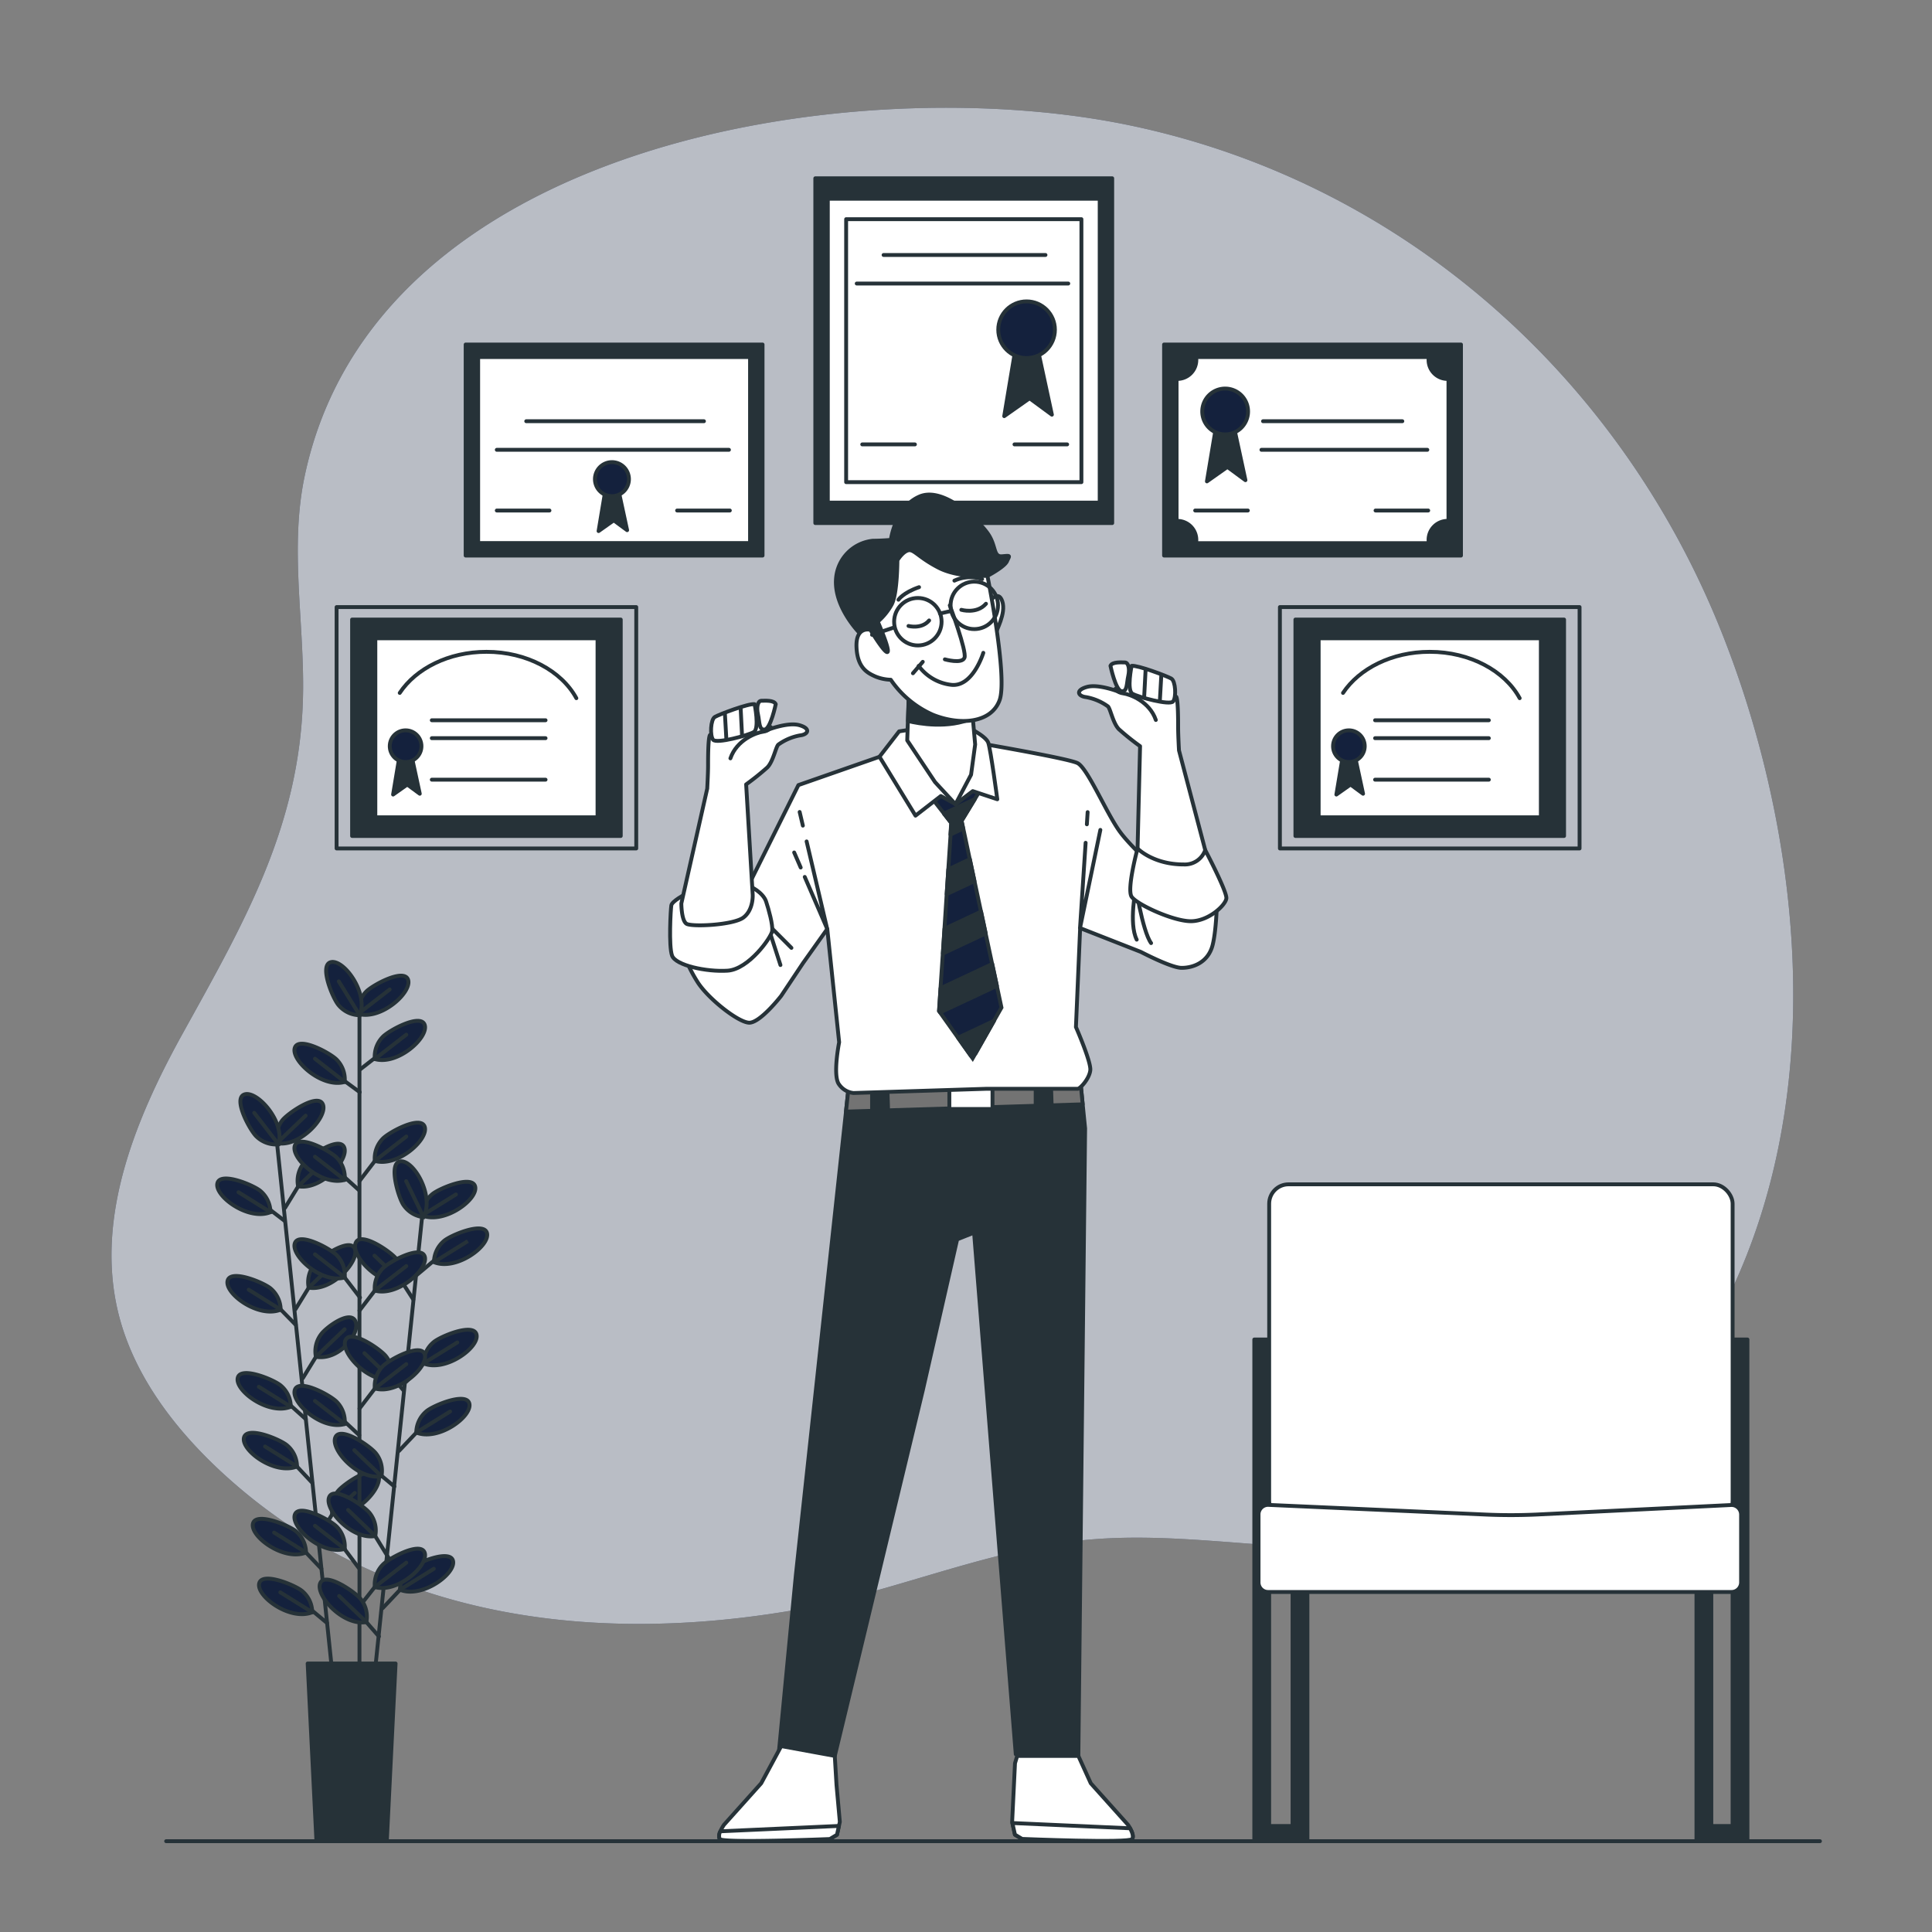 <svg class="animated" id="freepik_stories-feeling-proud" xmlns="http://www.w3.org/2000/svg" viewBox="0 0 500 500" version="1.1" xmlns:xlink="http://www.w3.org/1999/xlink" xmlns:svgjs="http://svgjs.com/svgjs"><rect x="0" y="0" width="500" height="500" fill="#808080" stroke="none"/><g id="freepik--background-simple--inject-133" class="animable" style="transform-origin: 246.472px 224.078px;"><path d="M455.2,192.7a264.57,264.57,0,0,0-9.75-29.33C418.75,96.51,361.51,46.07,290.2,32,219.32,18.1,96.69,37.23,78.79,123.51c-3.71,17.86-.25,36.34-.34,54.58-.18,34.71-15,60.17-31.19,89.42-12.17,22-22.53,47.3-16.76,71.79,3.75,15.89,14,29.56,25.87,40.76,40.24,37.9,94.13,45.66,147,37,25-4.1,49.45-15.05,74.22-18.15,31.72-4,63.75,6.22,95.33-.7,30.32-6.64,56-28.72,70.94-55.91C468.75,297,468.33,241.48,455.2,192.7Z" style="fill: rgb(20, 33, 61); transform-origin: 246.472px 224.078px;" id="elmgwrqxu1q9" class="animable"></path><g id="el0r21n8ka7on"><path d="M455.2,192.7a264.57,264.57,0,0,0-9.75-29.33C418.75,96.51,361.51,46.07,290.2,32,219.32,18.1,96.69,37.23,78.79,123.51c-3.71,17.86-.25,36.34-.34,54.58-.18,34.71-15,60.17-31.19,89.42-12.17,22-22.53,47.3-16.76,71.79,3.75,15.89,14,29.56,25.87,40.76,40.24,37.9,94.13,45.66,147,37,25-4.1,49.45-15.05,74.22-18.15,31.72-4,63.75,6.22,95.33-.7,30.32-6.64,56-28.72,70.94-55.91C468.75,297,468.33,241.48,455.2,192.7Z" style="fill: rgb(255, 255, 255); opacity: 0.7; transform-origin: 246.472px 224.078px;" class="animable"></path></g></g><g id="freepik--Diplomas--inject-133" class="animable" style="transform-origin: 247.95px 132.86px;"><rect x="120.51" y="89.16" width="76.84" height="54.62" style="fill: rgb(38, 50, 56); stroke: rgb(38, 50, 56); stroke-linecap: round; stroke-linejoin: round; transform-origin: 158.93px 116.47px;" id="el9lsp8hkd0bq" class="animable"></rect><rect x="123.75" y="92.4" width="70.36" height="48.14" style="fill: rgb(255, 255, 255); stroke: rgb(38, 50, 56); stroke-linecap: round; stroke-linejoin: round; transform-origin: 158.93px 116.47px;" id="elj6wl9u5rz5" class="animable"></rect><line x1="136.19" y1="109.01" x2="182.18" y2="109.01" style="fill: none; stroke: rgb(38, 50, 56); stroke-linecap: round; stroke-linejoin: round; transform-origin: 159.185px 109.01px;" id="elloflukgvkwn" class="animable"></line><line x1="128.57" y1="116.41" x2="188.65" y2="116.41" style="fill: none; stroke: rgb(38, 50, 56); stroke-linecap: round; stroke-linejoin: round; transform-origin: 158.61px 116.41px;" id="el9lrb9t9m8nd" class="animable"></line><line x1="128.57" y1="132.12" x2="142.2" y2="132.12" style="fill: none; stroke: rgb(38, 50, 56); stroke-linecap: round; stroke-linejoin: round; transform-origin: 135.385px 132.12px;" id="ellgyhpkbf6b8" class="animable"></line><line x1="175.24" y1="132.12" x2="188.88" y2="132.12" style="fill: none; stroke: rgb(38, 50, 56); stroke-linecap: round; stroke-linejoin: round; transform-origin: 182.06px 132.12px;" id="elabclqa0td1r" class="animable"></line><polygon points="156.76 126.34 154.91 137.44 158.84 134.66 162.3 137.21 159.76 125.42 156.76 126.34" style="fill: rgb(38, 50, 56); stroke: rgb(38, 50, 56); stroke-linecap: round; stroke-linejoin: round; transform-origin: 158.605px 131.43px;" id="eliyq5ffk8h3" class="animable"></polygon><path d="M162.77,124a4.4,4.4,0,1,0-4.39,4.4A4.4,4.4,0,0,0,162.77,124Z" style="fill: rgb(20, 33, 61); stroke: rgb(38, 50, 56); stroke-miterlimit: 10; transform-origin: 158.37px 124px;" id="elz7g8ieitj4n" class="animable"></path><rect x="211" y="46.14" width="76.84" height="89.23" style="fill: rgb(38, 50, 56); stroke: rgb(38, 50, 56); stroke-linecap: round; stroke-linejoin: round; transform-origin: 249.42px 90.755px;" id="elult09pn87rg" class="animable"></rect><rect x="214.24" y="51.43" width="70.36" height="78.65" style="fill: rgb(255, 255, 255); stroke: rgb(38, 50, 56); stroke-linecap: round; stroke-linejoin: round; transform-origin: 249.42px 90.755px;" id="elsiqreh3phj" class="animable"></rect><rect x="218.98" y="56.72" width="60.89" height="68.06" style="fill: rgb(255, 255, 255); stroke: rgb(38, 50, 56); stroke-linecap: round; stroke-linejoin: round; transform-origin: 249.425px 90.75px;" id="ely89y885fsup" class="animable"></rect><line x1="228.67" y1="65.99" x2="270.57" y2="65.99" style="fill: none; stroke: rgb(38, 50, 56); stroke-linecap: round; stroke-linejoin: round; transform-origin: 249.62px 65.99px;" id="elvr5c538b2hb" class="animable"></line><line x1="221.72" y1="73.38" x2="276.47" y2="73.38" style="fill: none; stroke: rgb(38, 50, 56); stroke-linecap: round; stroke-linejoin: round; transform-origin: 249.095px 73.38px;" id="eljixgesisxrn" class="animable"></line><line x1="223.15" y1="115.01" x2="236.78" y2="115.01" style="fill: none; stroke: rgb(38, 50, 56); stroke-linecap: round; stroke-linejoin: round; transform-origin: 229.965px 115.01px;" id="elzkpiytwpro" class="animable"></line><line x1="262.55" y1="115.01" x2="276.18" y2="115.01" style="fill: none; stroke: rgb(38, 50, 56); stroke-linecap: round; stroke-linejoin: round; transform-origin: 269.365px 115.01px;" id="elm2ewsudj00d" class="animable"></line><polygon points="262.98 89.19 259.89 107.7 266.45 103.08 272.23 107.32 267.99 87.65 262.98 89.19" style="fill: rgb(38, 50, 56); stroke: rgb(38, 50, 56); stroke-linecap: round; stroke-linejoin: round; transform-origin: 266.06px 97.675px;" id="elh6nnbu2zae7" class="animable"></polygon><g id="eld6jx7q3mikc"><circle cx="265.68" cy="85.33" r="7.33" style="fill: rgb(20, 33, 61); stroke: rgb(38, 50, 56); stroke-miterlimit: 10; transform-origin: 265.68px 85.33px; transform: rotate(-13.24deg);" class="animable"></circle></g><rect x="301.26" y="89.16" width="76.84" height="54.62" style="fill: rgb(38, 50, 56); stroke: rgb(38, 50, 56); stroke-linecap: round; stroke-linejoin: round; transform-origin: 339.68px 116.47px;" id="elgpa366rucyi" class="animable"></rect><path d="M374.63,98.07a4.92,4.92,0,0,1-4.92-4.92,4.65,4.65,0,0,1,.06-.75H309.55a6.15,6.15,0,0,1,.06.75,4.93,4.93,0,0,1-4.93,4.92h-.18V134.8h.18a4.93,4.93,0,0,1,4.93,4.92,4.78,4.78,0,0,1-.08.84h60.25a6,6,0,0,1-.07-.84,4.92,4.92,0,0,1,4.92-4.92h.23V98.06Z" style="fill: rgb(255, 255, 255); stroke: rgb(38, 50, 56); stroke-linecap: round; stroke-linejoin: round; transform-origin: 339.68px 116.48px;" id="elwq7mz8ygokr" class="animable"></path><line x1="326.87" y1="109.01" x2="362.92" y2="109.01" style="fill: none; stroke: rgb(38, 50, 56); stroke-linecap: round; stroke-linejoin: round; transform-origin: 344.895px 109.01px;" id="el3ih56fy6n1i" class="animable"></line><line x1="326.46" y1="116.41" x2="369.39" y2="116.41" style="fill: none; stroke: rgb(38, 50, 56); stroke-linecap: round; stroke-linejoin: round; transform-origin: 347.925px 116.41px;" id="elew61g9fn42" class="animable"></line><line x1="309.31" y1="132.12" x2="322.94" y2="132.12" style="fill: none; stroke: rgb(38, 50, 56); stroke-linecap: round; stroke-linejoin: round; transform-origin: 316.125px 132.12px;" id="elv90peraqtht" class="animable"></line><line x1="355.99" y1="132.12" x2="369.62" y2="132.12" style="fill: none; stroke: rgb(38, 50, 56); stroke-linecap: round; stroke-linejoin: round; transform-origin: 362.805px 132.12px;" id="el1dun0mbo9gi" class="animable"></line><polygon points="314.84 109.62 312.35 124.58 317.65 120.84 322.32 124.27 318.89 108.37 314.84 109.62" style="fill: rgb(38, 50, 56); stroke: rgb(38, 50, 56); stroke-linecap: round; stroke-linejoin: round; transform-origin: 317.335px 116.475px;" id="elec219ul7ngu" class="animable"></polygon><path d="M323,106.5a5.93,5.93,0,1,0-5.93,5.92A5.93,5.93,0,0,0,323,106.5Z" style="fill: rgb(20, 33, 61); stroke: rgb(38, 50, 56); stroke-miterlimit: 10; transform-origin: 317.07px 106.49px;" id="elbtck6s9w1gt" class="animable"></path><rect x="331.24" y="157.11" width="77.55" height="62.47" style="fill: none; stroke: rgb(38, 50, 56); stroke-linecap: round; stroke-linejoin: round; transform-origin: 370.015px 188.345px;" id="el4yg194gfv46" class="animable"></rect><rect x="335.25" y="160.34" width="69.53" height="56.01" style="fill: rgb(38, 50, 56); stroke: rgb(38, 50, 56); stroke-linecap: round; stroke-linejoin: round; transform-origin: 370.015px 188.345px;" id="elicyc4kgnta" class="animable"></rect><rect x="341.27" y="165.19" width="57.5" height="46.32" style="fill: rgb(255, 255, 255); stroke: rgb(38, 50, 56); stroke-linecap: round; stroke-linejoin: round; transform-origin: 370.02px 188.35px;" id="elq2uxrypub1" class="animable"></rect><polygon points="347.58 195.27 345.85 205.63 349.52 203.04 352.76 205.42 350.39 194.41 347.58 195.27" style="fill: rgb(38, 50, 56); stroke: rgb(38, 50, 56); stroke-linecap: round; stroke-linejoin: round; transform-origin: 349.305px 200.02px;" id="elxl71hcps12t" class="animable"></polygon><circle cx="349.09" cy="193.11" r="4.1" style="fill: rgb(20, 33, 61); stroke: rgb(38, 50, 56); stroke-miterlimit: 10; transform-origin: 349.09px 193.11px;" id="elf6s3w3jl9oq" class="animable"></circle><path d="M393.29,180.69c-3.84-7.05-12.81-12-23.28-12-9.76,0-18.23,4.32-22.44,10.64" style="fill: none; stroke: rgb(38, 50, 56); stroke-linecap: round; stroke-linejoin: round; transform-origin: 370.43px 174.69px;" id="ellj2nrow7vvp" class="animable"></path><line x1="355.87" y1="186.4" x2="385.31" y2="186.4" style="fill: none; stroke: rgb(38, 50, 56); stroke-linecap: round; stroke-linejoin: round; transform-origin: 370.59px 186.4px;" id="elcynq9ef8cjc" class="animable"></line><line x1="355.87" y1="191.04" x2="385.31" y2="191.04" style="fill: none; stroke: rgb(38, 50, 56); stroke-linecap: round; stroke-linejoin: round; transform-origin: 370.59px 191.04px;" id="el6la2f7tw9fu" class="animable"></line><line x1="355.87" y1="201.78" x2="385.31" y2="201.78" style="fill: none; stroke: rgb(38, 50, 56); stroke-linecap: round; stroke-linejoin: round; transform-origin: 370.59px 201.78px;" id="elmnxmff626fp" class="animable"></line><rect x="87.11" y="157.11" width="77.55" height="62.47" style="fill: none; stroke: rgb(38, 50, 56); stroke-linecap: round; stroke-linejoin: round; transform-origin: 125.885px 188.345px;" id="eljdz5a0c7hlg" class="animable"></rect><rect x="91.12" y="160.34" width="69.53" height="56.01" style="fill: rgb(38, 50, 56); stroke: rgb(38, 50, 56); stroke-linecap: round; stroke-linejoin: round; transform-origin: 125.885px 188.345px;" id="elpjpy3ry43" class="animable"></rect><rect x="97.14" y="165.19" width="57.5" height="46.32" style="fill: rgb(255, 255, 255); stroke: rgb(38, 50, 56); stroke-linecap: round; stroke-linejoin: round; transform-origin: 125.89px 188.35px;" id="elyj6syn9w81" class="animable"></rect><polygon points="103.45 195.27 101.73 205.63 105.4 203.04 108.64 205.42 106.26 194.41 103.45 195.27" style="fill: rgb(38, 50, 56); stroke: rgb(38, 50, 56); stroke-linecap: round; stroke-linejoin: round; transform-origin: 105.185px 200.02px;" id="el56ykd3enalk" class="animable"></polygon><circle cx="104.97" cy="193.11" r="4.1" style="fill: rgb(20, 33, 61); stroke: rgb(38, 50, 56); stroke-miterlimit: 10; transform-origin: 104.97px 193.11px;" id="el1vvrzxghb1j" class="animable"></circle><path d="M149.16,180.69c-3.83-7.05-12.81-12-23.27-12-9.77,0-18.24,4.32-22.44,10.64" style="fill: none; stroke: rgb(38, 50, 56); stroke-linecap: round; stroke-linejoin: round; transform-origin: 126.305px 174.69px;" id="el71h0buzshqj" class="animable"></path><line x1="111.75" y1="186.4" x2="141.19" y2="186.4" style="fill: none; stroke: rgb(38, 50, 56); stroke-linecap: round; stroke-linejoin: round; transform-origin: 126.47px 186.4px;" id="el157n31crieu" class="animable"></line><line x1="111.75" y1="191.04" x2="141.19" y2="191.04" style="fill: none; stroke: rgb(38, 50, 56); stroke-linecap: round; stroke-linejoin: round; transform-origin: 126.47px 191.04px;" id="el428l6w2wxld" class="animable"></line><line x1="111.75" y1="201.78" x2="141.19" y2="201.78" style="fill: none; stroke: rgb(38, 50, 56); stroke-linecap: round; stroke-linejoin: round; transform-origin: 126.47px 201.78px;" id="eluctdyb6pzcr" class="animable"></line></g><g id="freepik--Chair--inject-133" class="animable" style="transform-origin: 388.425px 391.5px;"><polygon points="334.51 346.66 334.51 472.57 328.46 472.57 328.46 346.66 324.61 346.66 324.61 476.5 325.47 476.5 328.46 476.5 334.51 476.5 338.36 476.5 338.36 472.57 338.36 346.66 334.51 346.66" style="fill: rgb(38, 50, 56); stroke: rgb(38, 50, 56); stroke-linecap: round; stroke-linejoin: round; transform-origin: 331.485px 411.58px;" id="elgttz3ypao78" class="animable"></polygon><polygon points="448.39 346.66 448.39 472.57 442.89 472.57 442.89 346.66 439.04 346.66 439.04 476.5 439.07 476.5 442.89 476.5 448.39 476.5 451.96 476.5 452.24 476.5 452.24 346.66 448.39 346.66" style="fill: rgb(38, 50, 56); stroke: rgb(38, 50, 56); stroke-linecap: round; stroke-linejoin: round; transform-origin: 445.64px 411.58px;" id="eldjoe7a88m1t" class="animable"></polygon><rect x="328.46" y="306.5" width="119.94" height="86.93" rx="5.02" style="fill: rgb(255, 255, 255); stroke: rgb(38, 50, 56); stroke-linecap: round; stroke-linejoin: round; transform-origin: 388.43px 349.965px;" id="el7vp3bps1kr9" class="animable"></rect><path d="M448.12,412H328.18a2.46,2.46,0,0,1-2.47-2.47V391.93a2.47,2.47,0,0,1,2.47-2.47l56.4,2.51q6.44.28,12.87,0l50.67-2.48a2.48,2.48,0,0,1,2.47,2.47v17.61A2.47,2.47,0,0,1,448.12,412Z" style="fill: rgb(255, 255, 255); stroke: rgb(38, 50, 56); stroke-linecap: round; stroke-linejoin: round; transform-origin: 388.15px 400.73px;" id="el663wjw044zk" class="animable"></path></g><g id="freepik--Floor--inject-133" class="animable" style="transform-origin: 257px 476.5px;"><line x1="43" y1="476.5" x2="471" y2="476.5" style="fill: none; stroke: rgb(38, 50, 56); stroke-linecap: round; stroke-linejoin: round; transform-origin: 257px 476.5px;" id="elckfxemfkhoh" class="animable"></line></g><g id="freepik--Plant--inject-133" class="animable" style="transform-origin: 91.151px 362.723px;"><line x1="71.77" y1="296.6" x2="85.96" y2="432.57" style="fill: none; stroke: rgb(38, 50, 56); stroke-linecap: round; stroke-linejoin: round; transform-origin: 78.865px 364.585px;" id="el08bnuv3jkhdm" class="animable"></line><line x1="83.17" y1="405.98" x2="77.24" y2="399.75" style="fill: none; stroke: rgb(38, 50, 56); stroke-linecap: round; stroke-linejoin: round; transform-origin: 80.205px 402.865px;" id="elax5b3ail7c" class="animable"></line><path d="M79.2,401.79a7.31,7.31,0,0,0-2.56-5.46c-1.65-1.47-10.34-5.13-11.17-2.07C64.58,397.59,73.47,404.13,79.2,401.79Z" style="fill: rgb(20, 33, 61); stroke: rgb(38, 50, 56); stroke-miterlimit: 10; transform-origin: 72.304px 397.68px;" id="elnho2x6rtqmh" class="animable"></path><line x1="79.2" y1="401.79" x2="70.93" y2="396.63" style="fill: none; stroke: rgb(38, 50, 56); stroke-linecap: round; stroke-linejoin: round; transform-origin: 75.065px 399.21px;" id="ellt1gszi84g" class="animable"></line><line x1="84.64" y1="420.03" x2="78.86" y2="415.22" style="fill: none; stroke: rgb(38, 50, 56); stroke-linecap: round; stroke-linejoin: round; transform-origin: 81.75px 417.625px;" id="el3vvoapfkquq" class="animable"></line><path d="M80.81,417.25a7.25,7.25,0,0,0-2.56-5.45c-1.65-1.48-10.34-5.13-11.16-2.07C66.19,413.06,75.08,419.59,80.81,417.25Z" style="fill: rgb(20, 33, 61); stroke: rgb(38, 50, 56); stroke-miterlimit: 10; transform-origin: 73.918px 413.144px;" id="elu5dl70l8xv" class="animable"></path><line x1="80.81" y1="417.25" x2="72.54" y2="412.1" style="fill: none; stroke: rgb(38, 50, 56); stroke-linecap: round; stroke-linejoin: round; transform-origin: 76.675px 414.675px;" id="elu7yuc1t3n7f" class="animable"></line><line x1="79.15" y1="367.28" x2="73.31" y2="362.02" style="fill: none; stroke: rgb(38, 50, 56); stroke-linecap: round; stroke-linejoin: round; transform-origin: 76.23px 364.65px;" id="el92ns50aduid" class="animable"></line><path d="M75.26,364.06a7.26,7.26,0,0,0-2.56-5.46c-1.65-1.47-10.34-5.13-11.16-2.07C60.64,359.86,69.53,366.4,75.26,364.06Z" style="fill: rgb(20, 33, 61); stroke: rgb(38, 50, 56); stroke-miterlimit: 10; transform-origin: 68.368px 359.95px;" id="elwgam0mvfu7" class="animable"></path><line x1="75.26" y1="364.06" x2="66.99" y2="358.9" style="fill: none; stroke: rgb(38, 50, 56); stroke-linecap: round; stroke-linejoin: round; transform-origin: 71.125px 361.48px;" id="elwo04npu3ffl" class="animable"></line><line x1="80.78" y1="383.72" x2="74.92" y2="377.48" style="fill: none; stroke: rgb(38, 50, 56); stroke-linecap: round; stroke-linejoin: round; transform-origin: 77.85px 380.6px;" id="el0pandte2piaj" class="animable"></line><path d="M76.87,379.52a7.26,7.26,0,0,0-2.56-5.46C72.66,372.59,64,368.93,63.15,372,62.25,375.32,71.15,381.86,76.87,379.52Z" style="fill: rgb(20, 33, 61); stroke: rgb(38, 50, 56); stroke-miterlimit: 10; transform-origin: 69.978px 375.411px;" id="elfs83igmkbrc" class="animable"></path><line x1="76.87" y1="379.52" x2="68.6" y2="374.36" style="fill: none; stroke: rgb(38, 50, 56); stroke-linecap: round; stroke-linejoin: round; transform-origin: 72.735px 376.94px;" id="elmr34g5o4iod" class="animable"></line><line x1="76.54" y1="342.87" x2="70.69" y2="336.9" style="fill: none; stroke: rgb(38, 50, 56); stroke-linecap: round; stroke-linejoin: round; transform-origin: 73.615px 339.885px;" id="eligsotezheyc" class="animable"></line><path d="M72.64,338.94a7.31,7.31,0,0,0-2.56-5.46c-1.65-1.47-10.34-5.13-11.17-2.07C58,334.74,66.91,341.28,72.64,338.94Z" style="fill: rgb(20, 33, 61); stroke: rgb(38, 50, 56); stroke-miterlimit: 10; transform-origin: 65.743px 334.83px;" id="elekwyjd9smrd" class="animable"></path><line x1="72.64" y1="338.94" x2="64.37" y2="333.78" style="fill: none; stroke: rgb(38, 50, 56); stroke-linecap: round; stroke-linejoin: round; transform-origin: 68.505px 336.36px;" id="elyyzzc5afxtc" class="animable"></line><line x1="73.72" y1="316.01" x2="68.05" y2="311.67" style="fill: none; stroke: rgb(38, 50, 56); stroke-linecap: round; stroke-linejoin: round; transform-origin: 70.885px 313.84px;" id="elddpthmvtq1" class="animable"></line><path d="M70,313.71a7.31,7.31,0,0,0-2.56-5.46c-1.65-1.47-10.34-5.13-11.17-2.07C55.38,309.51,64.28,316.05,70,313.71Z" style="fill: rgb(20, 33, 61); stroke: rgb(38, 50, 56); stroke-miterlimit: 10; transform-origin: 63.104px 309.6px;" id="elob0gfttldvp" class="animable"></path><line x1="70.01" y1="313.71" x2="61.73" y2="308.55" style="fill: none; stroke: rgb(38, 50, 56); stroke-linecap: round; stroke-linejoin: round; transform-origin: 65.87px 311.13px;" id="elz5iynwu987f" class="animable"></line><line x1="82.6" y1="397.4" x2="87.49" y2="389.42" style="fill: none; stroke: rgb(38, 50, 56); stroke-linecap: round; stroke-linejoin: round; transform-origin: 85.045px 393.41px;" id="els0ljesjw8uk" class="animable"></line><path d="M86,391.82A7.26,7.26,0,0,1,87.37,386c1.31-1.78,9.06-7.15,10.5-4.33C99.44,384.69,92.08,392.92,86,391.82Z" style="fill: rgb(20, 33, 61); stroke: rgb(38, 50, 56); stroke-miterlimit: 10; transform-origin: 91.975px 386.394px;" id="elysgnimwotb" class="animable"></path><line x1="86" y1="391.82" x2="91.82" y2="386.36" style="fill: none; stroke: rgb(38, 50, 56); stroke-linecap: round; stroke-linejoin: round; transform-origin: 88.91px 389.09px;" id="elquqlmd0y55" class="animable"></line><line x1="78.35" y1="356.71" x2="83.24" y2="348.73" style="fill: none; stroke: rgb(38, 50, 56); stroke-linecap: round; stroke-linejoin: round; transform-origin: 80.795px 352.72px;" id="el0zfonqlevcig" class="animable"></line><path d="M81.75,351.13a7.29,7.29,0,0,1,1.38-5.87c1.31-1.78,7.37-6.25,8.81-3.43C93.5,344.9,87.84,352.23,81.75,351.13Z" style="fill: rgb(20, 33, 61); stroke: rgb(38, 50, 56); stroke-miterlimit: 10; transform-origin: 86.907px 346.081px;" id="elprt7mbvtsg" class="animable"></path><line x1="81.75" y1="351.13" x2="89.2" y2="344.01" style="fill: none; stroke: rgb(38, 50, 56); stroke-linecap: round; stroke-linejoin: round; transform-origin: 85.475px 347.57px;" id="eli9pzg53cpmc" class="animable"></line><line x1="76.48" y1="338.82" x2="81.37" y2="330.85" style="fill: none; stroke: rgb(38, 50, 56); stroke-linecap: round; stroke-linejoin: round; transform-origin: 78.925px 334.835px;" id="ellca4qteegs" class="animable"></line><path d="M79.88,333.24a7.27,7.27,0,0,1,1.38-5.86c1.31-1.79,9.06-7.16,10.5-4.33C93.32,326.12,86,334.35,79.88,333.24Z" style="fill: rgb(20, 33, 61); stroke: rgb(38, 50, 56); stroke-miterlimit: 10; transform-origin: 85.857px 327.792px;" id="ela6hc64neb9i" class="animable"></path><line x1="79.88" y1="333.24" x2="87.33" y2="326.12" style="fill: none; stroke: rgb(38, 50, 56); stroke-linecap: round; stroke-linejoin: round; transform-origin: 83.605px 329.68px;" id="el2emb6c4wjhu" class="animable"></line><line x1="73.75" y1="312.61" x2="78.64" y2="304.63" style="fill: none; stroke: rgb(38, 50, 56); stroke-linecap: round; stroke-linejoin: round; transform-origin: 76.195px 308.62px;" id="elzk08y9n3n1" class="animable"></line><path d="M77.15,307a7.29,7.29,0,0,1,1.38-5.87c1.31-1.78,9-7.15,10.49-4.33C90.59,299.9,83.23,308.14,77.15,307Z" style="fill: rgb(20, 33, 61); stroke: rgb(38, 50, 56); stroke-miterlimit: 10; transform-origin: 83.123px 301.552px;" id="elyhh4ipn2fx" class="animable"></path><line x1="77.15" y1="307.03" x2="84.6" y2="299.91" style="fill: none; stroke: rgb(38, 50, 56); stroke-linecap: round; stroke-linejoin: round; transform-origin: 80.875px 303.47px;" id="elmuq7c6vldg" class="animable"></line><path d="M71.66,295.85A7.26,7.26,0,0,1,73,290c1.31-1.78,9.06-7.15,10.5-4.33C85.1,288.72,77.74,297,71.66,295.85Z" style="fill: rgb(20, 33, 61); stroke: rgb(38, 50, 56); stroke-miterlimit: 10; transform-origin: 77.618px 290.413px;" id="elvzzmfptzk4l" class="animable"></path><line x1="71.66" y1="295.85" x2="79.1" y2="288.73" style="fill: none; stroke: rgb(38, 50, 56); stroke-linecap: round; stroke-linejoin: round; transform-origin: 75.38px 292.29px;" id="elp7iabi0gt0k" class="animable"></line><path d="M72.09,296.16a7.29,7.29,0,0,1-5.69-2c-1.64-1.49-6.17-9.76-3.21-10.9C66.41,282,73.83,290.22,72.09,296.16Z" style="fill: rgb(20, 33, 61); stroke: rgb(38, 50, 56); stroke-miterlimit: 10; transform-origin: 67.28px 289.66px;" id="eltsi27icmkto" class="animable"></path><line x1="72.09" y1="296.16" x2="65.79" y2="288" style="fill: none; stroke: rgb(38, 50, 56); stroke-linecap: round; stroke-linejoin: round; transform-origin: 68.94px 292.08px;" id="elo02wt5544u" class="animable"></line><line x1="93.03" y1="259.96" x2="93.03" y2="431.91" style="fill: none; stroke: rgb(38, 50, 56); stroke-linecap: round; stroke-linejoin: round; transform-origin: 93.03px 345.935px;" id="elc5inyx4f4ds" class="animable"></line><line x1="109.2" y1="315.33" x2="95.09" y2="451.3" style="fill: none; stroke: rgb(38, 50, 56); stroke-linecap: round; stroke-linejoin: round; transform-origin: 102.145px 383.315px;" id="el3q55glinu15" class="animable"></line><line x1="98.07" y1="423.52" x2="94.81" y2="419.79" style="fill: none; stroke: rgb(38, 50, 56); stroke-linecap: round; stroke-linejoin: round; transform-origin: 96.44px 421.655px;" id="el9d1yoyueh7p" class="animable"></line><path d="M94.81,419.79a7.29,7.29,0,0,0-1.38-5.87c-1.32-1.78-9.07-7.15-10.5-4.32C81.36,412.67,88.72,420.9,94.81,419.79Z" style="fill: rgb(20, 33, 61); stroke: rgb(38, 50, 56); stroke-miterlimit: 10; transform-origin: 88.832px 414.342px;" id="elkynqgucrf2o" class="animable"></path><line x1="94.81" y1="419.79" x2="87.77" y2="413.04" style="fill: none; stroke: rgb(38, 50, 56); stroke-linecap: round; stroke-linejoin: round; transform-origin: 91.29px 416.415px;" id="eliern94hpmgb" class="animable"></line><line x1="102.06" y1="384.7" x2="97.21" y2="380.65" style="fill: none; stroke: rgb(38, 50, 56); stroke-linecap: round; stroke-linejoin: round; transform-origin: 99.635px 382.675px;" id="el4ebwfybdenp" class="animable"></line><path d="M98.72,382.05a7.27,7.27,0,0,0-1.38-5.86c-1.31-1.79-9.06-7.15-10.5-4.33C85.28,374.94,92.64,383.16,98.72,382.05Z" style="fill: rgb(20, 33, 61); stroke: rgb(38, 50, 56); stroke-miterlimit: 10; transform-origin: 92.743px 376.604px;" id="eltov71xxsye" class="animable"></path><line x1="98.72" y1="382.05" x2="91.69" y2="375.31" style="fill: none; stroke: rgb(38, 50, 56); stroke-linecap: round; stroke-linejoin: round; transform-origin: 95.205px 378.68px;" id="elpb94wduxfto" class="animable"></line><line x1="100.52" y1="403.1" x2="95.63" y2="395.12" style="fill: none; stroke: rgb(38, 50, 56); stroke-linecap: round; stroke-linejoin: round; transform-origin: 98.075px 399.11px;" id="elz3heskvpr1o" class="animable"></line><path d="M97.12,397.52a7.29,7.29,0,0,0-1.38-5.87c-1.32-1.78-9.07-7.15-10.5-4.32C83.67,390.4,91,398.63,97.12,397.52Z" style="fill: rgb(20, 33, 61); stroke: rgb(38, 50, 56); stroke-miterlimit: 10; transform-origin: 91.142px 392.072px;" id="elo5qwbb293p" class="animable"></path><line x1="97.12" y1="397.52" x2="90.08" y2="390.77" style="fill: none; stroke: rgb(38, 50, 56); stroke-linecap: round; stroke-linejoin: round; transform-origin: 93.6px 394.145px;" id="eloykifxd7c3j" class="animable"></line><line x1="104.51" y1="359.92" x2="99.84" y2="354.54" style="fill: none; stroke: rgb(38, 50, 56); stroke-linecap: round; stroke-linejoin: round; transform-origin: 102.175px 357.23px;" id="elptu6wn7zbh" class="animable"></line><path d="M101.33,356.93a7.27,7.27,0,0,0-1.38-5.86c-1.31-1.79-9.07-7.15-10.5-4.33C87.88,349.81,95.24,358,101.33,356.93Z" style="fill: rgb(20, 33, 61); stroke: rgb(38, 50, 56); stroke-miterlimit: 10; transform-origin: 95.352px 351.481px;" id="elc0c380xail" class="animable"></path><line x1="101.33" y1="356.93" x2="94.3" y2="350.19" style="fill: none; stroke: rgb(38, 50, 56); stroke-linecap: round; stroke-linejoin: round; transform-origin: 97.815px 353.56px;" id="elvf3merf7cd" class="animable"></line><line x1="106.96" y1="336.31" x2="102.45" y2="329.31" style="fill: none; stroke: rgb(38, 50, 56); stroke-linecap: round; stroke-linejoin: round; transform-origin: 104.705px 332.81px;" id="el7mz3687nk7w" class="animable"></line><path d="M104,331.7a7.27,7.27,0,0,0-1.38-5.86c-1.32-1.79-9.07-7.15-10.5-4.33C90.5,324.58,97.86,332.81,104,331.7Z" style="fill: rgb(20, 33, 61); stroke: rgb(38, 50, 56); stroke-miterlimit: 10; transform-origin: 98.016px 326.254px;" id="elofdd63c6ij" class="animable"></path><line x1="103.95" y1="331.7" x2="96.91" y2="324.96" style="fill: none; stroke: rgb(38, 50, 56); stroke-linecap: round; stroke-linejoin: round; transform-origin: 100.43px 328.33px;" id="elo9w3mvt4wza" class="animable"></line><line x1="99.04" y1="416.19" x2="105.46" y2="409.39" style="fill: none; stroke: rgb(38, 50, 56); stroke-linecap: round; stroke-linejoin: round; transform-origin: 102.25px 412.79px;" id="elevk6ixspm0j" class="animable"></line><path d="M103.51,411.43a7.32,7.32,0,0,1,2.56-5.46c1.65-1.47,10.34-5.13,11.16-2.07C118.13,407.22,109.24,413.77,103.51,411.43Z" style="fill: rgb(20, 33, 61); stroke: rgb(38, 50, 56); stroke-miterlimit: 10; transform-origin: 110.402px 407.319px;" id="el3iw89b03laj" class="animable"></path><line x1="103.51" y1="411.43" x2="112.27" y2="406" style="fill: none; stroke: rgb(38, 50, 56); stroke-linecap: round; stroke-linejoin: round; transform-origin: 107.89px 408.715px;" id="eljiyax68tvr" class="animable"></line><line x1="103.26" y1="375.5" x2="109.69" y2="368.7" style="fill: none; stroke: rgb(38, 50, 56); stroke-linecap: round; stroke-linejoin: round; transform-origin: 106.475px 372.1px;" id="el1exn67p7y4j" class="animable"></line><path d="M107.73,370.74a7.31,7.31,0,0,1,2.56-5.46c1.65-1.48,10.34-5.14,11.17-2.08C122.35,366.53,113.46,373.07,107.73,370.74Z" style="fill: rgb(20, 33, 61); stroke: rgb(38, 50, 56); stroke-miterlimit: 10; transform-origin: 114.626px 366.623px;" id="elfznpufoouzo" class="animable"></path><line x1="107.73" y1="370.74" x2="116.49" y2="365.3" style="fill: none; stroke: rgb(38, 50, 56); stroke-linecap: round; stroke-linejoin: round; transform-origin: 112.11px 368.02px;" id="elpt726wpcr4d" class="animable"></line><line x1="105.11" y1="357.61" x2="111.54" y2="350.82" style="fill: none; stroke: rgb(38, 50, 56); stroke-linecap: round; stroke-linejoin: round; transform-origin: 108.325px 354.215px;" id="elhmwg76vglcm" class="animable"></line><path d="M109.59,352.85a7.25,7.25,0,0,1,2.56-5.45c1.65-1.48,10.33-5.14,11.16-2.08C124.21,348.65,115.32,355.19,109.59,352.85Z" style="fill: rgb(20, 33, 61); stroke: rgb(38, 50, 56); stroke-miterlimit: 10; transform-origin: 116.482px 348.74px;" id="eldhvvqz2299" class="animable"></path><line x1="109.59" y1="352.85" x2="118.35" y2="347.42" style="fill: none; stroke: rgb(38, 50, 56); stroke-linecap: round; stroke-linejoin: round; transform-origin: 113.97px 350.135px;" id="elt3z48oiod" class="animable"></line><line x1="107.76" y1="330.06" x2="114.26" y2="324.6" style="fill: none; stroke: rgb(38, 50, 56); stroke-linecap: round; stroke-linejoin: round; transform-origin: 111.01px 327.33px;" id="elnp4fofer1rp" class="animable"></line><path d="M112.31,326.64a7.26,7.26,0,0,1,2.56-5.46c1.65-1.48,10.34-5.14,11.16-2.08C126.93,322.43,118,329,112.31,326.64Z" style="fill: rgb(20, 33, 61); stroke: rgb(38, 50, 56); stroke-miterlimit: 10; transform-origin: 119.202px 322.528px;" id="el9cxc4fr2aa" class="animable"></path><line x1="112.31" y1="326.64" x2="121.07" y2="321.2" style="fill: rgb(20, 33, 61); stroke: rgb(38, 50, 56); stroke-miterlimit: 10; transform-origin: 116.69px 323.92px;" id="elime5maas4l" class="animable"></line><path d="M109.24,314.56a7.25,7.25,0,0,1,2.56-5.45c1.65-1.48,10.33-5.14,11.16-2.08C123.86,310.36,115,316.9,109.24,314.56Z" style="fill: rgb(20, 33, 61); stroke: rgb(38, 50, 56); stroke-miterlimit: 10; transform-origin: 116.132px 310.45px;" id="el7swg6ulzzmn" class="animable"></path><line x1="109.24" y1="314.56" x2="117.99" y2="309.13" style="fill: none; stroke: rgb(38, 50, 56); stroke-linecap: round; stroke-linejoin: round; transform-origin: 113.615px 311.845px;" id="el7bn7hd5d7lw" class="animable"></line><path d="M109.6,315a7.28,7.28,0,0,1-5.16-3.11c-1.3-1.8-4-10.82-.9-11.32C107,300,112.52,309.5,109.6,315Z" style="fill: rgb(20, 33, 61); stroke: rgb(38, 50, 56); stroke-miterlimit: 10; transform-origin: 106.265px 307.773px;" id="elr6nav99tgqi" class="animable"></path><line x1="109.6" y1="314.95" x2="105.11" y2="305.68" style="fill: none; stroke: rgb(38, 50, 56); stroke-linecap: round; stroke-linejoin: round; transform-origin: 107.355px 310.315px;" id="el1r78z7ewuxn" class="animable"></line><line x1="92.8" y1="405.74" x2="87.48" y2="398.63" style="fill: none; stroke: rgb(38, 50, 56); stroke-linecap: round; stroke-linejoin: round; transform-origin: 90.14px 402.185px;" id="eledofu8g0uyd" class="animable"></line><path d="M89.21,400.85a7.3,7.3,0,0,0-2-5.69c-1.49-1.64-9.75-6.17-10.89-3.22C75.1,395.16,83.27,402.59,89.21,400.85Z" style="fill: rgb(20, 33, 61); stroke: rgb(38, 50, 56); stroke-miterlimit: 10; transform-origin: 82.718px 396.038px;" id="ele76fm6b0tuh" class="animable"></path><line x1="89.21" y1="400.85" x2="81.51" y2="394.87" style="fill: none; stroke: rgb(38, 50, 56); stroke-linecap: round; stroke-linejoin: round; transform-origin: 85.36px 397.86px;" id="el055m50ut3b2q" class="animable"></line><line x1="92.98" y1="371.44" x2="87.48" y2="366.31" style="fill: none; stroke: rgb(38, 50, 56); stroke-linecap: round; stroke-linejoin: round; transform-origin: 90.23px 368.875px;" id="elvozxj6nu3ol" class="animable"></line><path d="M89.21,368.54a7.3,7.3,0,0,0-2-5.69c-1.49-1.64-9.75-6.18-10.89-3.22C75.1,362.85,83.27,370.27,89.21,368.54Z" style="fill: rgb(20, 33, 61); stroke: rgb(38, 50, 56); stroke-miterlimit: 10; transform-origin: 82.718px 363.724px;" id="el2edxv2v3w2i" class="animable"></path><line x1="89.21" y1="368.54" x2="81.51" y2="362.56" style="fill: none; stroke: rgb(38, 50, 56); stroke-linecap: round; stroke-linejoin: round; transform-origin: 85.36px 365.55px;" id="elawy6c0bmlgh" class="animable"></line><line x1="93.17" y1="335.8" x2="87.48" y2="328.38" style="fill: none; stroke: rgb(38, 50, 56); stroke-linecap: round; stroke-linejoin: round; transform-origin: 90.325px 332.09px;" id="elt4c8ax1w5bf" class="animable"></line><path d="M89.21,330.6a7.3,7.3,0,0,0-2-5.69c-1.49-1.64-9.75-6.18-10.89-3.22C75.1,324.91,83.27,332.34,89.21,330.6Z" style="fill: rgb(20, 33, 61); stroke: rgb(38, 50, 56); stroke-miterlimit: 10; transform-origin: 82.718px 325.786px;" id="el1nzvt0wu56t" class="animable"></path><line x1="89.21" y1="330.6" x2="81.51" y2="324.62" style="fill: none; stroke: rgb(38, 50, 56); stroke-linecap: round; stroke-linejoin: round; transform-origin: 85.36px 327.61px;" id="eln8a0vzj8ce" class="animable"></line><line x1="92.8" y1="307.92" x2="87.48" y2="303.12" style="fill: none; stroke: rgb(38, 50, 56); stroke-linecap: round; stroke-linejoin: round; transform-origin: 90.14px 305.52px;" id="elnarn254mhks" class="animable"></line><path d="M89.21,305.35a7.3,7.3,0,0,0-2-5.69c-1.49-1.64-9.75-6.18-10.89-3.22C75.1,299.66,83.27,307.08,89.21,305.35Z" style="fill: rgb(20, 33, 61); stroke: rgb(38, 50, 56); stroke-miterlimit: 10; transform-origin: 82.718px 300.534px;" id="elllv55ar2sfc" class="animable"></path><line x1="89.21" y1="305.35" x2="81.51" y2="299.36" style="fill: none; stroke: rgb(38, 50, 56); stroke-linecap: round; stroke-linejoin: round; transform-origin: 85.36px 302.355px;" id="elwtu3w23qr4" class="animable"></line><line x1="93.1" y1="282.65" x2="87.58" y2="278.6" style="fill: none; stroke: rgb(38, 50, 56); stroke-linecap: round; stroke-linejoin: round; transform-origin: 90.34px 280.625px;" id="el8y7385i8d75" class="animable"></line><path d="M89.21,280a7.3,7.3,0,0,0-2-5.69c-1.49-1.64-9.75-6.18-10.89-3.22C75.1,274.29,83.27,281.72,89.21,280Z" style="fill: rgb(20, 33, 61); stroke: rgb(38, 50, 56); stroke-miterlimit: 10; transform-origin: 82.718px 275.183px;" id="elp0vlx3rky5g" class="animable"></path><line x1="89.21" y1="279.98" x2="81.51" y2="274" style="fill: none; stroke: rgb(38, 50, 56); stroke-linecap: round; stroke-linejoin: round; transform-origin: 85.36px 276.99px;" id="eliyykwqx3wpb" class="animable"></line><line x1="94.15" y1="414.32" x2="98.73" y2="408.49" style="fill: none; stroke: rgb(38, 50, 56); stroke-linecap: round; stroke-linejoin: round; transform-origin: 96.44px 411.405px;" id="elu273ge95ro" class="animable"></line><path d="M97,410.72A7.3,7.3,0,0,1,99,405c1.49-1.64,9.76-6.18,10.89-3.22C111.11,405,102.94,412.45,97,410.72Z" style="fill: rgb(20, 33, 61); stroke: rgb(38, 50, 56); stroke-miterlimit: 10; transform-origin: 103.491px 405.889px;" id="eldkrwhvu1xhc" class="animable"></path><line x1="97" y1="410.72" x2="105.15" y2="404.41" style="fill: none; stroke: rgb(38, 50, 56); stroke-linecap: round; stroke-linejoin: round; transform-origin: 101.075px 407.565px;" id="ely5eh3vrxgin" class="animable"></line><line x1="93.04" y1="364.53" x2="98.73" y2="357.1" style="fill: none; stroke: rgb(38, 50, 56); stroke-linecap: round; stroke-linejoin: round; transform-origin: 95.885px 360.815px;" id="elz9ijyv27uz" class="animable"></line><path d="M97,359.33a7.3,7.3,0,0,1,2-5.69c1.49-1.64,9.76-6.18,10.89-3.22C111.11,353.64,102.94,361.06,97,359.33Z" style="fill: rgb(20, 33, 61); stroke: rgb(38, 50, 56); stroke-miterlimit: 10; transform-origin: 103.492px 354.514px;" id="el2tv248cbjh6" class="animable"></path><line x1="97" y1="359.33" x2="105.15" y2="353.02" style="fill: none; stroke: rgb(38, 50, 56); stroke-linecap: round; stroke-linejoin: round; transform-origin: 101.075px 356.175px;" id="elgltzseo3s95" class="animable"></line><line x1="93.04" y1="339.16" x2="98.73" y2="331.74" style="fill: none; stroke: rgb(38, 50, 56); stroke-linecap: round; stroke-linejoin: round; transform-origin: 95.885px 335.45px;" id="elps0l9vu5ql" class="animable"></line><path d="M97,334a7.3,7.3,0,0,1,2-5.69c1.49-1.64,9.76-6.17,10.89-3.22C111.11,328.27,102.94,335.7,97,334Z" style="fill: rgb(20, 33, 61); stroke: rgb(38, 50, 56); stroke-miterlimit: 10; transform-origin: 103.492px 329.182px;" id="eldvc1f3kk3z" class="animable"></path><line x1="97" y1="333.96" x2="105.15" y2="327.66" style="fill: none; stroke: rgb(38, 50, 56); stroke-linecap: round; stroke-linejoin: round; transform-origin: 101.075px 330.81px;" id="elgp6ywqdjsh5" class="animable"></line><line x1="93.04" y1="305.64" x2="98.73" y2="298.21" style="fill: none; stroke: rgb(38, 50, 56); stroke-linecap: round; stroke-linejoin: round; transform-origin: 95.885px 301.925px;" id="el6b3n7d8py0r" class="animable"></line><path d="M97,300.44a7.33,7.33,0,0,1,2-5.7c1.49-1.63,9.76-6.17,10.89-3.21C111.11,294.74,102.94,302.17,97,300.44Z" style="fill: rgb(20, 33, 61); stroke: rgb(38, 50, 56); stroke-miterlimit: 10; transform-origin: 103.492px 295.624px;" id="el3kggf6v1iwb" class="animable"></path><line x1="97" y1="300.44" x2="105.15" y2="294.13" style="fill: none; stroke: rgb(38, 50, 56); stroke-linecap: round; stroke-linejoin: round; transform-origin: 101.075px 297.285px;" id="elq5kr1e7tsq" class="animable"></line><line x1="93.29" y1="276.7" x2="98.87" y2="272.35" style="fill: none; stroke: rgb(38, 50, 56); stroke-linecap: round; stroke-linejoin: round; transform-origin: 96.08px 274.525px;" id="el20zatbcpkm4" class="animable"></line><path d="M97,274.08a7.3,7.3,0,0,1,2-5.69c1.49-1.64,9.76-6.18,10.89-3.22C111.11,268.39,102.94,275.81,97,274.08Z" style="fill: rgb(20, 33, 61); stroke: rgb(38, 50, 56); stroke-miterlimit: 10; transform-origin: 103.492px 269.264px;" id="eljhdt2vo7l4d" class="animable"></path><line x1="97" y1="274.08" x2="105.15" y2="267.77" style="fill: none; stroke: rgb(38, 50, 56); stroke-linecap: round; stroke-linejoin: round; transform-origin: 101.075px 270.925px;" id="elsbxjbnc4s9m" class="animable"></line><path d="M92.7,262.39a7.3,7.3,0,0,1,2-5.69c1.49-1.64,9.75-6.18,10.89-3.22C106.81,256.7,98.64,264.12,92.7,262.39Z" style="fill: rgb(20, 33, 61); stroke: rgb(38, 50, 56); stroke-miterlimit: 10; transform-origin: 99.192px 257.574px;" id="elorj7yyf7kv" class="animable"></path><line x1="92.7" y1="262.39" x2="100.85" y2="256.08" style="fill: none; stroke: rgb(38, 50, 56); stroke-linecap: round; stroke-linejoin: round; transform-origin: 96.775px 259.235px;" id="el5x1nvpn50ff" class="animable"></line><path d="M93.1,262.74a7.27,7.27,0,0,1-5.45-2.57c-1.48-1.65-5.12-10.34-2.06-11.16C88.92,248.11,95.44,257,93.1,262.74Z" style="fill: rgb(20, 33, 61); stroke: rgb(38, 50, 56); stroke-miterlimit: 10; transform-origin: 88.998px 255.843px;" id="el8e0tsv8il8" class="animable"></path><line x1="93.1" y1="262.74" x2="87.68" y2="253.97" style="fill: none; stroke: rgb(38, 50, 56); stroke-linecap: round; stroke-linejoin: round; transform-origin: 90.39px 258.355px;" id="elobbjmn9axqa" class="animable"></line><polygon points="100.11 476.5 81.89 476.5 79.62 430.51 102.38 430.51 100.11 476.5" style="fill: rgb(38, 50, 56); stroke: rgb(38, 50, 56); stroke-linecap: round; stroke-linejoin: round; transform-origin: 91px 453.505px;" id="eld93vcx9lmrv" class="animable"></polygon></g><g id="freepik--Character--inject-133" class="animable animator-active" style="transform-origin: 245.402px 302.215px;"><polygon points="280.83 292.04 279.08 454.44 262.88 454 252.09 319 247.71 320.75 238.8 359.88 216.04 454.44 201.6 453.12 205.97 407.6 218.94 287.68 219.98 278.03 279.51 278.9 280.2 285.8 280.83 292.04" style="fill: rgb(38, 50, 56); stroke: rgb(38, 50, 56); stroke-linecap: round; stroke-linejoin: round; transform-origin: 241.215px 366.235px;" id="eld69gkwanpve" class="animable"></polygon><polygon points="280.2 285.8 218.94 287.68 219.98 278.03 279.51 278.9 280.2 285.8" style="fill: rgb(115, 115, 115); stroke: rgb(38, 50, 56); stroke-linecap: round; stroke-linejoin: round; transform-origin: 249.57px 282.855px;" id="el0mv5ff6wssj" class="animable"></polygon><polyline points="225.69 288.64 225.69 280.73 229.64 280.97 229.87 288.41" style="fill: rgb(38, 50, 56); stroke: rgb(38, 50, 56); stroke-linecap: round; stroke-linejoin: round; transform-origin: 227.78px 284.685px;" id="elt15c8on5yze" class="animable"></polyline><polyline points="268.03 287.95 268.03 280.04 271.98 280.27 272.22 287.71" style="fill: rgb(38, 50, 56); stroke: rgb(38, 50, 56); stroke-linecap: round; stroke-linejoin: round; transform-origin: 270.125px 283.995px;" id="elco5zi5qy2y" class="animable"></polyline><rect x="245.69" y="281.66" width="11.17" height="5.35" style="fill: rgb(255, 255, 255); stroke: rgb(38, 50, 56); stroke-linecap: round; stroke-linejoin: round; transform-origin: 251.275px 284.335px;" id="el0cwtzpby3z08" class="animable"></rect><path d="M304.64,229.69c-4.36-3.69-11.81-10.31-14.84-14.48-3.5-4.81-8.32-16.41-10.94-17.72s-28.67-5.7-28.67-5.7l-20.36,3.29-23.2,8.1L188.91,238.8l-12.51,6.51a37.76,37.76,0,0,0,4.27,9.06c2.84,4.26,10.3,10.12,13.14,10.3s8.35-6.93,8.35-6.93l5.68-8.52,0,0,6.26-8.81,3.07,29.33s-1.75,8.76,0,10.94a5.21,5.21,0,0,0,3.72,2.19l34.36-1.09h23.64c.65,0,3.06-2.63,3.28-4.82s-3.72-11.16-3.72-11.16l1.09-25.61,15.68,6.15c3,1.54,8.43,4.14,10.59,4.14,3.06,0,6.86-1.46,8-5.84S315,231.19,315,231.19Z" style="fill: rgb(255, 255, 255); stroke: rgb(38, 50, 56); stroke-linecap: round; stroke-linejoin: round; transform-origin: 245.7px 237.33px;" id="el9e1ojwrdsh6" class="animable"></path><path d="M294,229.68s-1.95,9.23.18,13.5" style="fill: none; stroke: rgb(38, 50, 56); stroke-linecap: round; stroke-linejoin: round; transform-origin: 293.682px 236.43px;" id="elzr4fkmw4mro" class="animable"></path><path d="M293.64,227.9s1.95,13,4.26,16.17" style="fill: none; stroke: rgb(38, 50, 56); stroke-linecap: round; stroke-linejoin: round; transform-origin: 295.77px 235.985px;" id="ell6fnpewjwkl" class="animable"></path><polyline points="280.96 218.11 279.51 240.16 284.77 214.78" style="fill: none; stroke: rgb(38, 50, 56); stroke-linecap: round; stroke-linejoin: round; transform-origin: 282.14px 227.47px;" id="elffgebuhax" class="animable"></polyline><line x1="281.48" y1="210.18" x2="281.28" y2="213.33" style="fill: none; stroke: rgb(38, 50, 56); stroke-linecap: round; stroke-linejoin: round; transform-origin: 281.38px 211.755px;" id="el1b7jlhobn7i" class="animable"></line><line x1="198.43" y1="238.74" x2="201.98" y2="249.75" style="fill: none; stroke: rgb(38, 50, 56); stroke-linecap: round; stroke-linejoin: round; transform-origin: 200.205px 244.245px;" id="elypx6lx6tljq" class="animable"></line><line x1="196.3" y1="236.78" x2="204.82" y2="245.31" style="fill: none; stroke: rgb(38, 50, 56); stroke-linecap: round; stroke-linejoin: round; transform-origin: 200.56px 241.045px;" id="el1ph00r9jubi" class="animable"></line><line x1="207.22" y1="224.51" x2="205.53" y2="220.62" style="fill: none; stroke: rgb(38, 50, 56); stroke-linecap: round; stroke-linejoin: round; transform-origin: 206.375px 222.565px;" id="elg4vrzz7vvr6" class="animable"></line><polyline points="208.75 217.76 214.07 240.38 208.27 226.95" style="fill: none; stroke: rgb(38, 50, 56); stroke-linecap: round; stroke-linejoin: round; transform-origin: 211.17px 229.07px;" id="el79eg5owxkb9" class="animable"></polyline><line x1="206.95" y1="210.14" x2="207.78" y2="213.67" style="fill: none; stroke: rgb(38, 50, 56); stroke-linecap: round; stroke-linejoin: round; transform-origin: 207.365px 211.905px;" id="el1z3eze8zc2f" class="animable"></line><polygon points="259.18 260.76 257.24 264.18 252.43 272.66 251.72 273.9 251.23 273.22 247.92 268.55 243.28 262.02 243.01 261.65 243.4 255.75 244 246.77 244.42 240.36 245 231.38 245.42 224.97 246.01 215.98 246.21 212.98 244.31 210.56 241.06 206.41 246.75 200.37 254.03 203.92 252.27 206.83 248.87 212.45 249.3 214.44 250.98 222.36 252.19 228 253.88 235.92 255.08 241.57 256.77 249.48 257.98 255.13 259.18 260.76" style="fill: rgb(20, 33, 61); stroke: rgb(38, 50, 56); stroke-miterlimit: 10; transform-origin: 250.12px 237.135px;" id="elo2b281w5a4f" class="animable"></polygon><path d="M252.27,206.83l-8,3.73,1.9,2.42-.2,3,3.29-1.54-.43-2ZM251,222.36,245.42,225l-.42,6.4,7.19-3.37Zm2.9,13.56-9.46,4.44-.42,6.41,11.08-5.2Zm2.89,13.56-13.37,6.27-.38,5.9.26.37,14.7-6.89Zm-8.85,19.07,3.31,4.67,1.2-.56,4.81-8.48Z" style="fill: rgb(38, 50, 56); stroke: rgb(38, 50, 56); stroke-linecap: round; stroke-linejoin: round; transform-origin: 250.52px 240.025px;" id="el3te3dlfxym8" class="animable"></path><path d="M236.69,188.64l-4,.64-5.08,6.56,9.32,15.25,6.56-5.08,3.81,2.11,4.45-3.38,6.35,2.11s-1.69-12.7-2.33-14.61-6.14-4.44-6.14-4.44Z" style="fill: rgb(255, 255, 255); stroke: rgb(38, 50, 56); stroke-linecap: round; stroke-linejoin: round; transform-origin: 242.855px 199.445px;" id="elzf1h810usfp" class="animable"></path><polygon points="235.21 179.11 234.79 191.61 241.99 202.41 247.28 208.13 251.31 200.5 252.37 192.67 251.52 183.14 235.21 179.11" style="fill: rgb(255, 255, 255); stroke: rgb(38, 50, 56); stroke-linecap: round; stroke-linejoin: round; transform-origin: 243.58px 193.62px;" id="elbsgr6yar42t" class="animable"></polygon><path d="M251.76,185.86l-.24-2.72-16.31-4L235,186.6C237.8,187.29,245.41,188.66,251.76,185.86Z" style="fill: rgb(38, 50, 56); stroke: rgb(38, 50, 56); stroke-linecap: round; stroke-linejoin: round; transform-origin: 243.38px 183.344px;" id="eljcn4j0knuu" class="animable"></path><path d="M294.4,219.59l.65-26.48a65.18,65.18,0,0,1-5.47-4.38c-1.53-1.53-2.19-5.25-2.84-5.91a13.85,13.85,0,0,0-5.69-2.41c-2-.22-2.85-1.75.21-2.62s8.4,1.28,8.4,1.28l2.11-1.94s12.26,2.19,12.69,3.28.44,5.91.44,7.88.22,5.91.22,5.91L311.91,220s0,4.38-1.32,5.25-11.16,2.19-13.79.22S294.4,219.59,294.4,219.59Z" style="fill: rgb(255, 255, 255); stroke: rgb(38, 50, 56); stroke-linecap: round; stroke-linejoin: round; transform-origin: 295.58px 201.813px;" id="el9i6lhywwqu" class="animable"></path><path d="M287.39,172.32s1.32,6.34,2.85,6.56,1.31-2,1.75-3.94,0-3.5-.88-3.5S287.83,171.22,287.39,172.32Z" style="fill: rgb(255, 255, 255); stroke: rgb(38, 50, 56); stroke-linecap: round; stroke-linejoin: round; transform-origin: 289.776px 175.159px;" id="elpp03llyec5e" class="animable"></path><path d="M292.86,172.32s-1.31,6.34.22,7.22,9.63,3.06,10.51,2,.66-5.25-.44-5.91S294.4,172.1,292.86,172.32Z" style="fill: rgb(255, 255, 255); stroke: rgb(38, 50, 56); stroke-linecap: round; stroke-linejoin: round; transform-origin: 298.235px 177.066px;" id="elauh1wroa0cv" class="animable"></path><line x1="296.48" y1="173.35" x2="296.1" y2="180.58" style="fill: none; stroke: rgb(38, 50, 56); stroke-linecap: round; stroke-linejoin: round; transform-origin: 296.29px 176.965px;" id="elacscuq8waa9" class="animable"></line><line x1="300.55" y1="174.7" x2="300.17" y2="181.34" style="fill: none; stroke: rgb(38, 50, 56); stroke-linecap: round; stroke-linejoin: round; transform-origin: 300.36px 178.02px;" id="el6qlonhuv6ol" class="animable"></line><path d="M288.71,178.23s.3,1,2,1.22,6.77,2.06,8.42,6.88" style="fill: none; stroke: rgb(38, 50, 56); stroke-linecap: round; stroke-linejoin: round; transform-origin: 293.92px 182.28px;" id="el3vmcdw10x2f" class="animable"></path><path d="M294.4,219.59s-2.85,10.51-1.54,12.48,10.73,6.34,15.33,6.34,9-4.16,9.19-5.91S311.91,220,311.91,220a5.57,5.57,0,0,1-5.48,3.72C298.41,223.75,294.4,219.59,294.4,219.59Z" style="fill: rgb(255, 255, 255); stroke: rgb(38, 50, 56); stroke-linecap: round; stroke-linejoin: round; transform-origin: 304.95px 229px;" id="elmphbngw8lgs" class="animable"></path><path d="M177.29,231.45s-3.37,1.78-3.55,2.85-.71,10.48.18,13,8.88,4.27,14.38,3.91,11.37-8.7,11.55-10.3-.89-5.51-1.6-7.64-3.91-4.09-5.15-4.09S177.29,231.45,177.29,231.45Z" style="fill: rgb(255, 255, 255); stroke: rgb(38, 50, 56); stroke-linecap: round; stroke-linejoin: round; transform-origin: 186.644px 240.218px;" id="elh9mk76k30du" class="animable"></path><path d="M194.8,231.58,193.1,203a65.18,65.18,0,0,0,5.47-4.38c1.53-1.53,2.19-5.25,2.85-5.91a13.8,13.8,0,0,1,5.69-2.4c2-.22,2.84-1.76-.22-2.63s-8.4,1.28-8.4,1.28l-2.11-1.94s-12.25,2.19-12.69,3.29-.44,5.91-.44,7.87-.22,5.91-.22,5.91l-6.7,29.72s0,4.38,1.32,5.25,12.11.37,14.74-1.6S194.8,231.58,194.8,231.58Z" style="fill: rgb(255, 255, 255); stroke: rgb(38, 50, 56); stroke-linecap: round; stroke-linejoin: round; transform-origin: 192.617px 213.246px;" id="el2tbd23fesfp" class="animable"></path><path d="M200.76,182.24s-1.31,6.34-2.85,6.56-1.31-2-1.75-3.94,0-3.5.88-3.5S200.32,181.14,200.76,182.24Z" style="fill: rgb(255, 255, 255); stroke: rgb(38, 50, 56); stroke-linecap: round; stroke-linejoin: round; transform-origin: 198.374px 185.079px;" id="elvmrqhfic0pb" class="animable"></path><path d="M195.29,182.24s1.31,6.34-.22,7.22-9.63,3.06-10.51,2-.65-5.25.44-5.91S193.76,182,195.29,182.24Z" style="fill: rgb(255, 255, 255); stroke: rgb(38, 50, 56); stroke-linecap: round; stroke-linejoin: round; transform-origin: 189.916px 186.985px;" id="el5qx88ji69fw" class="animable"></path><line x1="191.68" y1="183.27" x2="192.05" y2="190.5" style="fill: none; stroke: rgb(38, 50, 56); stroke-linecap: round; stroke-linejoin: round; transform-origin: 191.865px 186.885px;" id="elopocqv8jpa" class="animable"></line><line x1="187.6" y1="184.62" x2="187.98" y2="191.26" style="fill: none; stroke: rgb(38, 50, 56); stroke-linecap: round; stroke-linejoin: round; transform-origin: 187.79px 187.94px;" id="elwf4g3dxzppd" class="animable"></line><path d="M199.45,188.15s-.31,1-2,1.22-6.77,2.07-8.42,6.89" style="fill: none; stroke: rgb(38, 50, 56); stroke-linecap: round; stroke-linejoin: round; transform-origin: 194.24px 192.205px;" id="el5ok4hhlchux" class="animable"></path><path d="M222.51,163.87s-6.78-6.78-6.14-14.19a10.66,10.66,0,0,1,9.52-9.74c2.12,0,4.66-.21,4.66-.21s1.06-8.47,7.42-11.23,15.67,6.57,17.78,9.74,1.27,5.93,3.6,5.72,1.91-.21,1.27,1.27-5.08,3.81-5.08,3.81-2.75,1.91-4.45,1.91-8.25-2.75-12.07-3.6-5.08-2.33-5.08,1.06.64,7.2-1.27,9.32a24.49,24.49,0,0,0-3,4s2.33,7.62,1.48,8.26-3.6.42-4-.64-2.33-4.23-2.33-4.23Z" style="fill: rgb(38, 50, 56); stroke: rgb(38, 50, 56); stroke-linecap: round; stroke-linejoin: round; transform-origin: 238.725px 149.172px;" id="elywbkfylsb8" class="animable"></path><path d="M256,155.82s2.33-3.39,3.39-.21-1.69,7.62-1.69,8.47S256,155.82,256,155.82Z" style="fill: rgb(255, 255, 255); stroke: rgb(38, 50, 56); stroke-linecap: round; stroke-linejoin: round; transform-origin: 257.817px 159.193px;" id="elj5govlgufzf" class="animable"></path><path d="M232.25,145s0,8.68-1.48,11.43a16,16,0,0,1-3.6,4.45s3.17,7.2,2.54,7.84-4.45-5.72-4.45-5.72-3.81-1.06-3.6,4.45,3,6.77,4.87,7.62a11.21,11.21,0,0,0,4,.85,25.7,25.7,0,0,0,11,9.1c7,2.76,15,2.12,17.16-3.81S255.54,149,255.54,149s-7.41.64-12.7-2.11-6.36-4.88-7.84-4.45S232.25,145,232.25,145Z" style="fill: rgb(255, 255, 255); stroke: rgb(38, 50, 56); stroke-linecap: round; stroke-linejoin: round; transform-origin: 240.429px 164.488px;" id="elc3zi4fkp9x" class="animable"></path><path d="M245.8,156.67s4.45,11.86,3.81,13.55-5.08.42-5.08.42" style="fill: none; stroke: rgb(38, 50, 56); stroke-linecap: round; stroke-linejoin: round; transform-origin: 247.101px 163.884px;" id="el7ca032l886k" class="animable"></path><path d="M237.75,172.34a12.2,12.2,0,0,0,8.26,4.87c5.72.84,8.47-8.26,8.47-8.26" style="fill: none; stroke: rgb(38, 50, 56); stroke-linecap: round; stroke-linejoin: round; transform-origin: 246.115px 173.107px;" id="eli7hcppquyka" class="animable"></path><line x1="238.81" y1="171.28" x2="236.27" y2="174.24" style="fill: none; stroke: rgb(38, 50, 56); stroke-linecap: round; stroke-linejoin: round; transform-origin: 237.54px 172.76px;" id="el2pmatme1nps" class="animable"></line><circle cx="237.54" cy="160.9" r="6.14" style="fill: none; stroke: rgb(38, 50, 56); stroke-linecap: round; stroke-linejoin: round; transform-origin: 237.54px 160.9px;" id="elf001q9fk6bt" class="animable"></circle><path d="M235.12,162s3.39.91,5.34-1.43" style="fill: none; stroke: rgb(38, 50, 56); stroke-linecap: round; stroke-linejoin: round; transform-origin: 237.79px 161.372px;" id="elxi5y05juuni" class="animable"></path><path d="M248.79,157.82s4,1.17,6.38-1.57" style="fill: none; stroke: rgb(38, 50, 56); stroke-linecap: round; stroke-linejoin: round; transform-origin: 251.98px 157.159px;" id="elkgcw67l71ln" class="animable"></path><path d="M232.52,155.21s1.17-1.82,5.33-3.25" style="fill: rgb(255, 255, 255); stroke: rgb(38, 50, 56); stroke-linecap: round; stroke-linejoin: round; transform-origin: 235.185px 153.585px;" id="elydjduqou5u" class="animable"></path><path d="M247,150.27a9.85,9.85,0,0,1,7.16-.39" style="fill: none; stroke: rgb(38, 50, 56); stroke-linecap: round; stroke-linejoin: round; transform-origin: 250.58px 149.828px;" id="eltkl5hbh52b" class="animable"></path><circle cx="252.15" cy="156.67" r="6.14" style="fill: none; stroke: rgb(38, 50, 56); stroke-linecap: round; stroke-linejoin: round; transform-origin: 252.15px 156.67px;" id="elavqmath1auf" class="animable"></circle><line x1="243.26" y1="158.78" x2="246.01" y2="158.15" style="fill: none; stroke: rgb(38, 50, 56); stroke-linecap: round; stroke-linejoin: round; transform-origin: 244.635px 158.465px;" id="eluoy56smeog" class="animable"></line><line x1="231.4" y1="162.38" x2="225.68" y2="164.29" style="fill: none; stroke: rgb(38, 50, 56); stroke-linecap: round; stroke-linejoin: round; transform-origin: 228.54px 163.335px;" id="elceurcb13k2" class="animable"></line><path d="M202.18,451.89,197,461.51l-9.62,10.73s-1.85,2.59-1.11,3.7,28.49,0,28.49,0l1.85-1.11.74-3.33-.86-9.55-.45-7.52Z" style="fill: rgb(255, 255, 255); stroke: rgb(38, 50, 56); stroke-linecap: round; stroke-linejoin: round; transform-origin: 201.723px 464.162px;" id="el4d9wm6qdj5f" class="animable"></path><path d="M186.43,473.94a2.26,2.26,0,0,0-.16,2c.74,1.11,28.49,0,28.49,0l1.85-1.11.5-2.28Z" style="fill: rgb(255, 255, 255); stroke: rgb(38, 50, 56); stroke-linecap: round; stroke-linejoin: round; transform-origin: 201.609px 474.492px;" id="elfn2ca2isyn" class="animable"></path><path d="M279.08,454.43l3.21,7.08,9.62,10.73s1.85,2.59,1.11,3.7-28.49,0-28.49,0l-1.85-1.11-.74-3.33.74-15.17.57-1.9Z" style="fill: rgb(255, 255, 255); stroke: rgb(38, 50, 56); stroke-linecap: round; stroke-linejoin: round; transform-origin: 277.567px 465.432px;" id="el2q737qedtqu" class="animable"></path><path d="M293,475.94c.46-.68-.07-1.93-.54-2.78L262,471.8l.67,3,1.85,1.11S292.28,477.05,293,475.94Z" style="fill: rgb(255, 255, 255); stroke: rgb(38, 50, 56); stroke-linecap: round; stroke-linejoin: round; transform-origin: 277.588px 474.113px;" id="el1f93t6401wy" class="animable"></path></g><defs>     <filter id="active" height="200%">         <feMorphology in="SourceAlpha" result="DILATED" operator="dilate" radius="2"></feMorphology>                <feFlood flood-color="#32DFEC" flood-opacity="1" result="PINK"></feFlood>        <feComposite in="PINK" in2="DILATED" operator="in" result="OUTLINE"></feComposite>        <feMerge>            <feMergeNode in="OUTLINE"></feMergeNode>            <feMergeNode in="SourceGraphic"></feMergeNode>        </feMerge>    </filter>    <filter id="hover" height="200%">        <feMorphology in="SourceAlpha" result="DILATED" operator="dilate" radius="2"></feMorphology>                <feFlood flood-color="#ff0000" flood-opacity="0.5" result="PINK"></feFlood>        <feComposite in="PINK" in2="DILATED" operator="in" result="OUTLINE"></feComposite>        <feMerge>            <feMergeNode in="OUTLINE"></feMergeNode>            <feMergeNode in="SourceGraphic"></feMergeNode>        </feMerge>            <feColorMatrix type="matrix" values="0   0   0   0   0                0   1   0   0   0                0   0   0   0   0                0   0   0   1   0 "></feColorMatrix>    </filter></defs></svg>